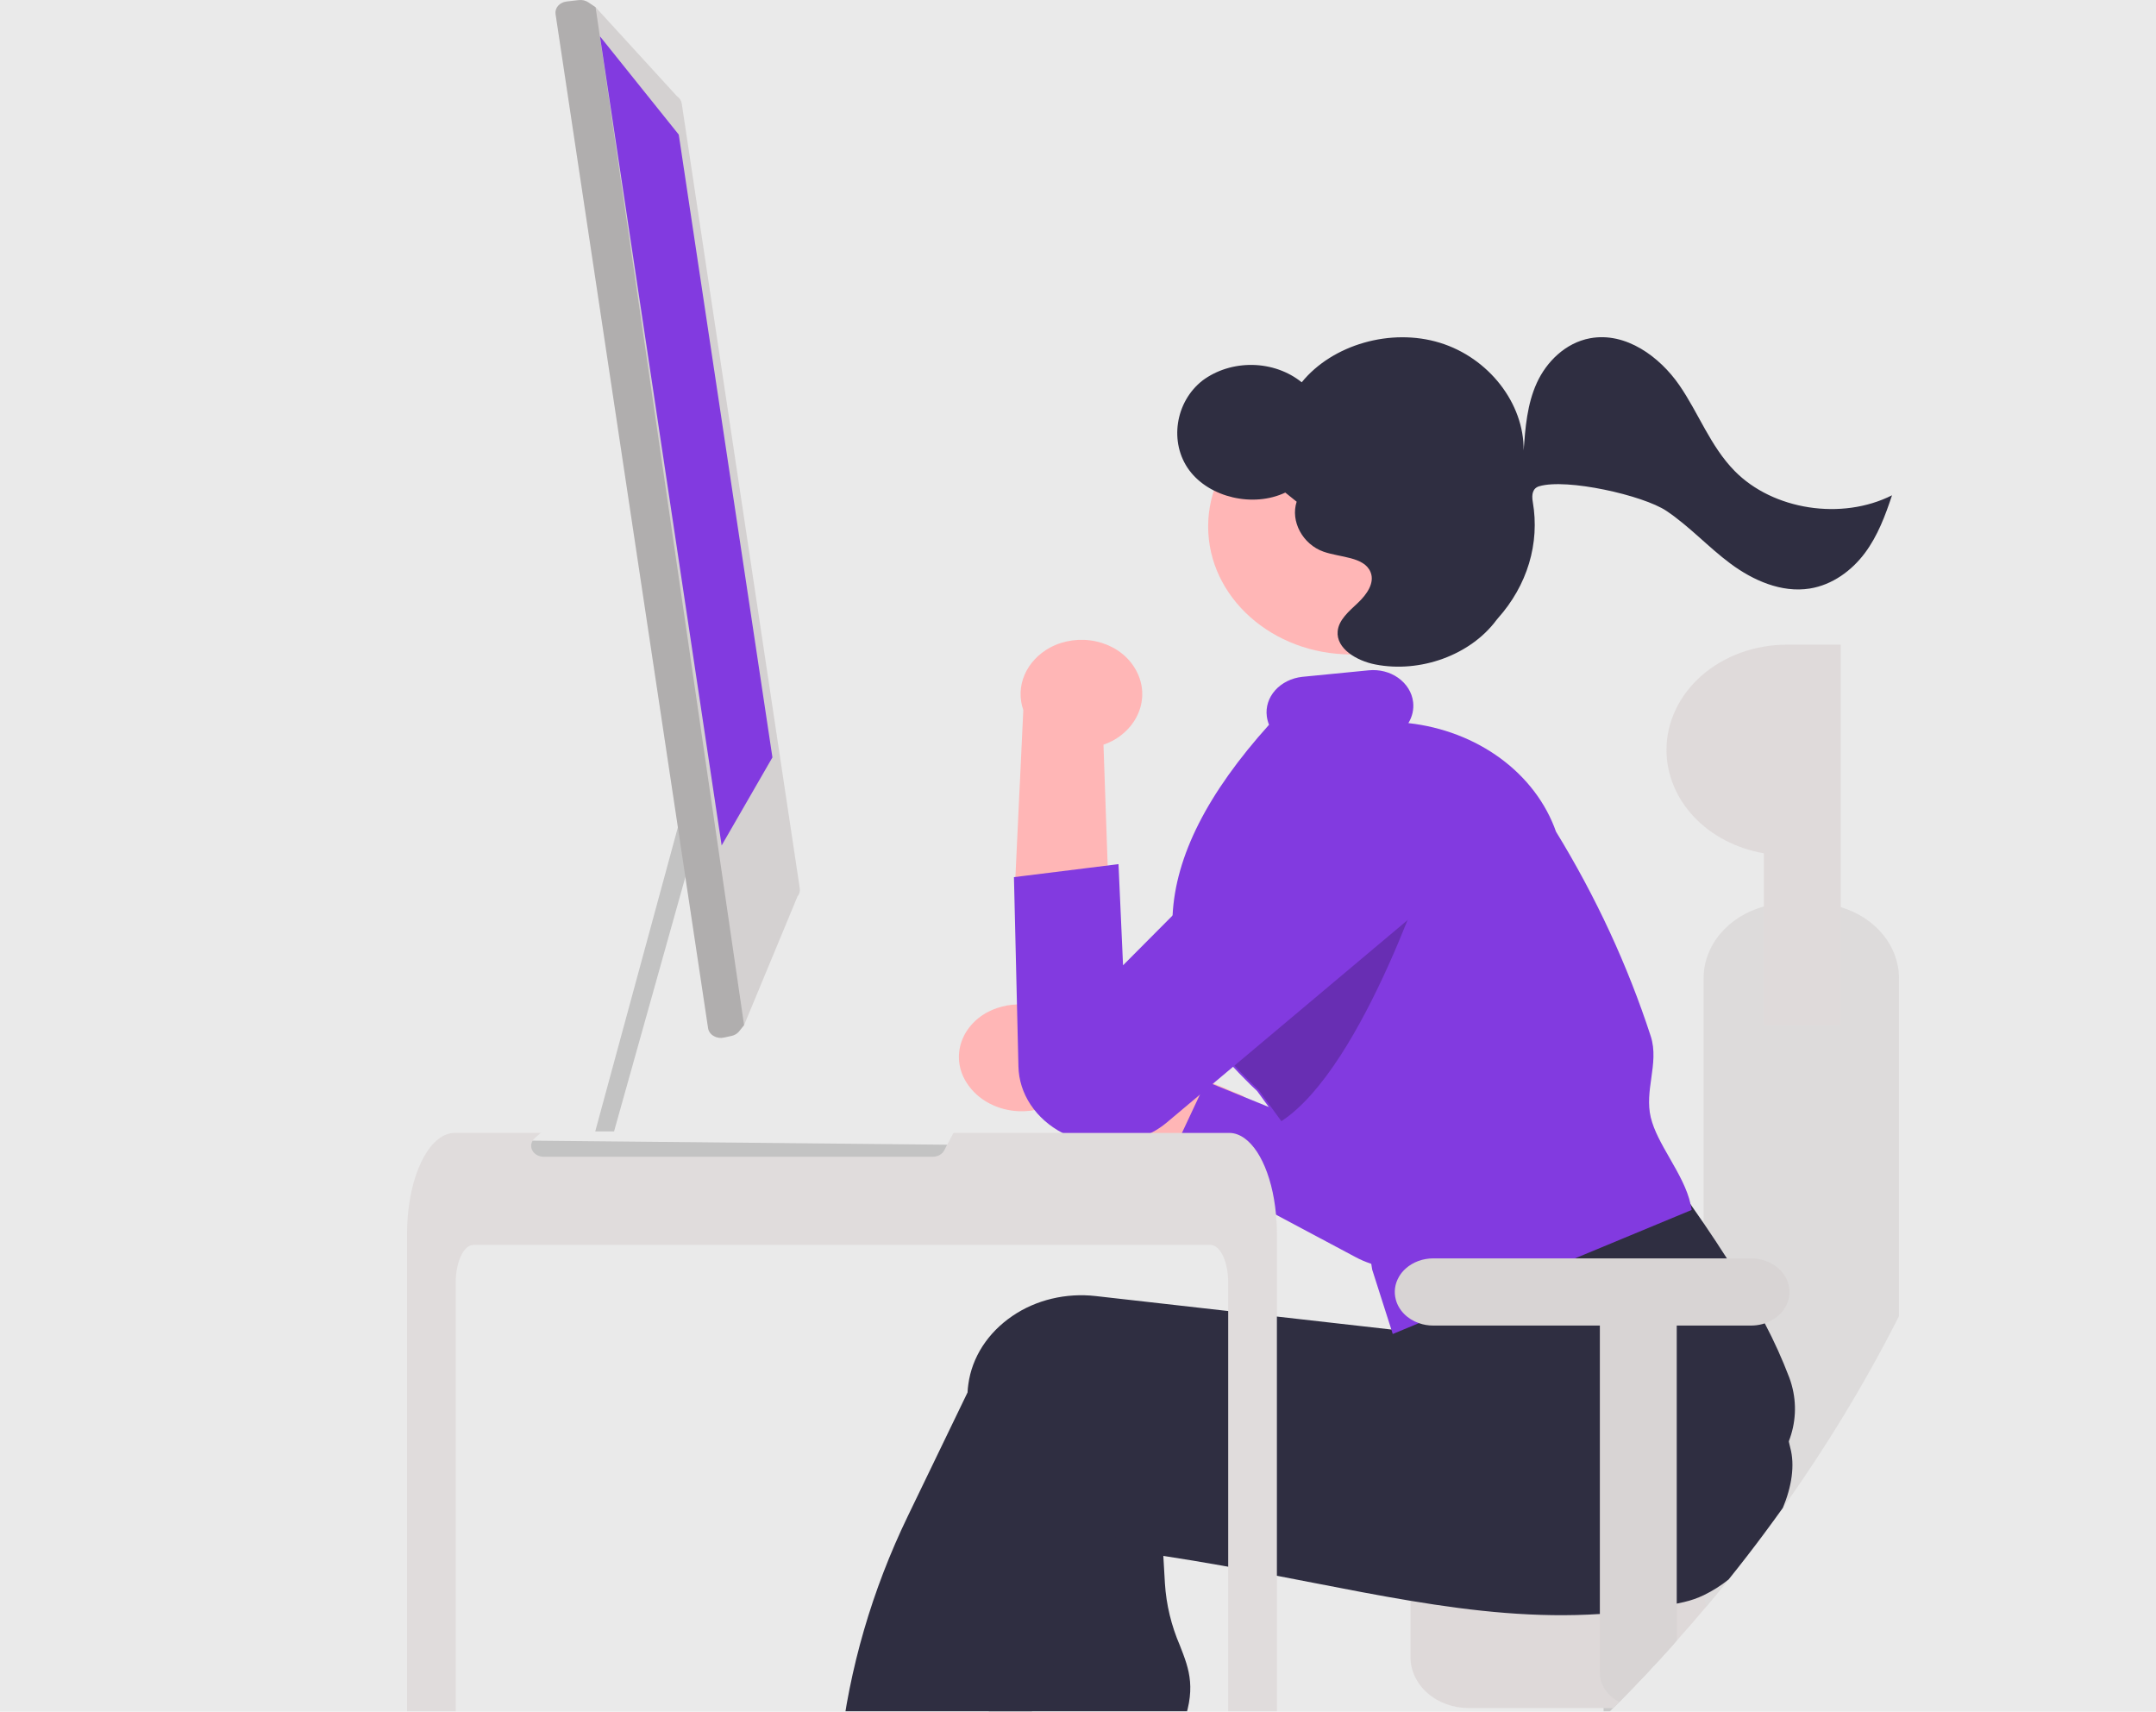 <svg width="1771" height="1406" viewBox="0 0 1771 1406" fill="none" xmlns="http://www.w3.org/2000/svg">
<rect width="1771" height="1406" fill="#EAEAEA"/>
<g clip-path="url(#clip0_0_1)">
<path d="M814.148 781.321C791.908 777.487 772.138 766.468 758.781 750.463C757.459 748.876 754.711 750.752 756.031 752.337C769.966 768.97 790.566 780.4 813.72 784.345C815.928 784.72 816.343 781.694 814.148 781.321V781.321Z" fill="#EAEAEA"/>
<path d="M731.833 630.462C728.739 633.175 724.922 635.174 720.726 636.279C716.529 637.384 712.084 637.562 707.79 636.795C705.589 636.396 705.176 639.423 707.362 639.819C712.111 640.647 717.02 640.446 721.659 639.234C726.299 638.022 730.528 635.835 733.977 632.865C734.329 632.609 734.557 632.245 734.613 631.848C734.669 631.451 734.55 631.05 734.28 630.727C733.994 630.41 733.577 630.204 733.118 630.155C732.66 630.105 732.198 630.216 731.833 630.462L731.833 630.462Z" fill="#EAEAEA"/>
<path d="M1374.52 1321.12V1350.73C1360.16 1366.78 1345.36 1382.51 1330.13 1397.92C1328.49 1399.6 1326.82 1401.25 1325.11 1402.94C1322.53 1405.57 1319.88 1408.18 1317.22 1410.78V1321.12H1374.52Z" fill="#CACACA"/>
<path d="M1206.4 1259.36C1193.73 1259.37 1181.59 1263.77 1172.63 1271.6C1163.68 1279.43 1158.64 1290.04 1158.62 1301.11V1361.19C1158.64 1372.26 1163.68 1382.87 1172.63 1390.69C1181.59 1398.52 1193.73 1402.92 1206.4 1402.94H1325.11C1326.82 1401.25 1328.49 1399.6 1330.13 1397.92C1345.36 1382.51 1360.16 1366.78 1374.52 1350.73C1375.47 1349.69 1376.41 1348.64 1377.32 1347.59C1385.54 1338.41 1393.61 1329.07 1401.54 1319.66C1407.72 1312.29 1413.86 1304.86 1419.86 1297.36C1419.9 1297.33 1419.94 1297.33 1419.94 1297.29C1429.97 1284.84 1439.75 1272.19 1449.28 1259.36H1206.4Z" fill="#DED9D9"/>
<path d="M1512.07 745.097C1504.77 742.896 1497.1 741.779 1489.38 741.793H1469.86C1462.75 741.797 1455.68 742.729 1448.88 744.557C1434.54 748.494 1422.02 756.322 1413.12 766.903C1404.22 777.484 1399.41 790.268 1399.39 803.399V1304.6C1399.39 1306.48 1399.5 1308.32 1399.68 1310.13C1400 1313.35 1400.62 1316.53 1401.54 1319.66C1407.72 1312.29 1413.86 1304.86 1419.86 1297.36C1419.9 1297.33 1419.94 1297.33 1419.94 1297.29C1429.97 1284.84 1439.75 1272.19 1449.28 1259.36C1454.41 1252.46 1459.5 1245.51 1464.48 1238.52C1500.47 1188.05 1532.35 1135.43 1559.88 1081.05V803.399C1559.87 790.537 1555.25 778.002 1546.68 767.548C1538.1 757.094 1526 749.244 1512.07 745.097Z" fill="#DDDBDB"/>
<path d="M795.375 891.307C802.435 901.326 813.698 908.537 826.759 911.401C839.819 914.264 853.643 912.552 865.28 906.632C867.62 905.394 869.839 903.989 871.913 902.431L1028.41 980.908L1021.61 900.35L874.043 838.178C866.014 831.13 855.535 826.609 844.249 825.325C832.963 824.04 821.509 826.064 811.681 831.08C800.432 836.982 792.326 846.548 789.148 857.672C785.97 868.797 787.979 880.569 794.734 890.399C794.943 890.704 795.157 891.006 795.375 891.307Z" fill="#FFB6B6"/>
<path d="M961.126 951.357L988.789 966.089L1113.03 1032.29C1121.18 1036.75 1130.26 1039.76 1139.75 1041.15C1149.23 1042.54 1158.94 1042.29 1168.32 1040.4C1177.69 1038.52 1186.55 1035.04 1194.38 1030.16C1202.22 1025.28 1208.88 1019.1 1213.98 1011.98L1214.02 1011.92C1223.22 998.676 1226.47 982.924 1223.16 967.706L1167.94 726.642C1165.9 717.179 1161.54 708.212 1155.17 700.354C1148.8 692.497 1140.56 685.934 1131.02 681.114C1121.48 676.295 1110.86 673.332 1099.89 672.429C1088.92 671.526 1077.86 672.704 1067.45 675.882C1049.97 681.251 1035.48 692.24 1026.94 706.612C1018.39 720.985 1016.44 737.661 1021.47 753.249L1079.21 924.328L990.703 888.271L961.126 951.357Z" fill="#823AE0"/>
<path d="M1470.55 1189.05C1470.51 1188.95 1470.44 1188.6 1470.33 1188.06L1470.22 1187.71C1469.97 1186.57 1469.68 1185.3 1469.35 1183.9C1461.93 1151.71 1452.4 1119.92 1440.81 1088.68C1433.94 1069.55 1424.84 1051.09 1413.65 1033.59C1413.28 1033.01 1412.88 1032.44 1412.48 1031.87L1411.14 1029.96L1399.83 1033.59L1399.39 1033.71L1227.49 1088.77L1177.78 1104.69L1176.22 1105.2L1167.75 1135.38L1048.89 1121.94L952.029 1110.98L924.214 1107.84C912.156 1106.46 899.906 1107.2 888.176 1110.01C876.447 1112.81 865.474 1117.62 855.895 1124.17C845.899 1130.94 837.545 1139.38 831.321 1149.01C825.098 1158.63 821.128 1169.24 819.644 1180.21C819.281 1182.63 819.063 1185.08 818.954 1187.49L810.555 1461.27V1461.62L814.445 1468.42L895.708 1610.88H952.029L985.261 1610.85H1012.28L956.101 1486.66L957.373 1484.97C962.659 1477.89 965.991 1469.84 967.108 1461.44C968.224 1453.04 967.095 1444.53 963.809 1436.58L970.136 1420.57C983.261 1387.5 977.044 1371.61 969.19 1351.53C962.136 1335.2 957.992 1318.02 956.901 1300.6L955.592 1277.95C988.57 1283 1019.29 1288.62 1048.89 1294.28C1058.78 1296.15 1068.57 1298.05 1078.27 1299.96C1105.86 1305.33 1132.52 1310.51 1158.62 1314.83C1211.49 1323.63 1262.14 1329 1314.17 1325.67C1315.19 1325.6 1316.2 1325.54 1317.22 1325.44C1329.87 1324.55 1342.6 1323.12 1355.47 1321.12C1362.71 1319.98 1369.98 1318.68 1377.32 1317.15C1379.36 1316.71 1381.43 1316.26 1383.47 1315.82C1389.12 1314.51 1394.57 1312.6 1399.68 1310.13C1406.96 1306.58 1413.73 1302.29 1419.86 1297.36C1419.9 1297.33 1419.94 1297.33 1419.94 1297.29C1429.97 1284.84 1439.75 1272.19 1449.28 1259.36C1454.4 1252.46 1459.5 1245.51 1464.48 1238.52C1471.75 1221.07 1474.51 1203.47 1470.55 1189.05Z" fill="#2F2E41"/>
<path d="M1471.75 1137.61C1471.2 1135.57 1470.51 1133.51 1469.78 1131.51C1464.01 1116.35 1457.29 1101.48 1449.64 1086.96C1441.06 1070.44 1430.77 1052.75 1418.52 1033.59C1412.59 1024.31 1406.22 1014.66 1399.39 1004.64C1395.98 999.622 1392.42 994.507 1388.74 989.297C1388.6 989.057 1388.44 988.824 1388.27 988.598L1387.21 987.072L1217.12 1006.96L1153.79 1014.36L1150 1041.94L1149.1 1048.77C1149.06 1048.77 1149.06 1048.77 1149.1 1048.81L1146.55 1067.42V1067.46L1143.17 1092.05L1142.88 1092.02L1048.89 1081.37L952.028 1070.41L899.998 1064.53C887.94 1063.16 875.69 1063.9 863.961 1066.7C852.232 1069.5 841.259 1074.32 831.679 1080.86C821.683 1087.64 813.33 1096.08 807.106 1105.7C800.882 1115.32 796.913 1125.93 795.429 1136.91C795.102 1139.13 794.884 1141.42 794.775 1143.68L745.69 1245.32C716.318 1306.1 697.612 1370.41 690.205 1436.07L654.21 1536.63L659.336 1537.05L735.618 1543.24L755.761 1544.89L800.12 1488.31C805.173 1481.86 809.973 1475.22 814.445 1468.42C821.808 1457.31 828.354 1445.81 834.043 1433.98L929.995 1234.45C937.412 1235.56 944.757 1236.62 952.028 1237.63C985.661 1242.39 1017.95 1246.28 1048.89 1249.29C1149.5 1259.1 1236.61 1259.87 1314.17 1251.54C1335.95 1249.22 1357 1246.17 1377.32 1242.39C1384.78 1241.03 1392.13 1239.55 1399.39 1237.98C1401.1 1237.63 1402.77 1237.28 1404.45 1236.9C1419.47 1233.51 1433.29 1226.88 1444.63 1217.63C1455.96 1208.37 1464.46 1196.77 1469.35 1183.9C1475.18 1168.98 1476.01 1152.92 1471.75 1137.61V1137.61Z" fill="#2F2E41"/>
<path d="M1110.06 537.533C1175.04 537.533 1227.72 490.478 1227.72 432.433C1227.72 374.387 1175.04 327.332 1110.06 327.332C1045.09 327.332 992.41 374.387 992.41 432.433C992.41 490.478 1045.09 537.533 1110.06 537.533Z" fill="#FFB6B6"/>
<path d="M1389.43 992.823C1389.25 991.648 1389.03 990.472 1388.74 989.297C1385.94 976.397 1378.67 963.752 1371.65 951.488C1364.96 939.796 1358.6 928.739 1355.98 917.746C1353.4 906.912 1354.93 896.046 1356.42 885.561C1358.02 874.187 1359.69 862.431 1355.94 851.025C1336.95 792.774 1310.86 736.47 1278.14 683.078C1269.88 659.601 1254.05 638.703 1232.54 622.891C1211.03 607.078 1184.76 597.021 1156.88 593.926C1160.13 588.614 1161.49 582.571 1160.77 576.579C1160.31 572.707 1158.98 568.952 1156.85 565.532C1154.72 562.113 1151.84 559.096 1148.37 556.658C1145.03 554.31 1141.2 552.562 1137.09 551.515C1132.97 550.468 1128.67 550.142 1124.41 550.557L1069.72 555.927C1060.96 556.889 1052.98 560.836 1047.52 566.911C1042.07 572.986 1039.58 580.696 1040.6 588.366C1040.91 590.727 1041.52 593.051 1042.42 595.292C991.66 651.783 965.591 703.254 963.191 751.928V751.96C962.9 757.582 962.936 763.212 963.3 768.831C964.45 787.002 968.969 804.89 976.681 821.795C985.785 841.325 997.975 859.644 1012.89 876.22C1015.95 879.588 1019.11 882.892 1022.38 886.133C1025.44 889.31 1028.86 892.646 1032.64 896.141L1042.2 909.231L1051.11 921.464L1098.74 1017.51L1122.99 1016.81L1126.37 1037.94L1127.17 1042.86L1142.88 1092.02L1144.04 1095.7L1165.53 1086.77L1293.73 1033.59L1389.58 993.808L1389.43 992.823Z" fill="#823AE0"/>
<path opacity="0.2" d="M978.119 821.286C989.052 844.683 1004.42 866.303 1023.58 885.236C1026.86 888.659 1030.32 892.023 1033.95 895.392L1052.56 920.91C1121.17 875.973 1176.75 699.039 1176.75 699.039L1099.34 685.881L978.119 821.286Z" fill="black"/>
<path d="M931.255 547.352C938.034 557.526 940.002 569.61 936.74 581.033C933.478 592.456 925.244 602.315 913.79 608.514C911.439 609.742 908.976 610.798 906.426 611.671L911.905 769.27L833.803 726.308L840.573 583.235C837.25 573.714 837.628 563.5 841.646 554.186C845.665 544.872 853.099 536.983 862.789 531.75C873.989 525.829 887.423 524.039 900.135 526.773C912.846 529.507 923.794 536.542 930.57 546.33C930.804 546.668 931.032 547.008 931.255 547.352Z" fill="#FFB6B6"/>
<path d="M918.77 709.781L832.881 720.453L836.574 875.876C836.788 886.963 840.243 897.819 846.611 907.411C852.978 917.003 862.047 925.013 872.956 930.679V930.679C886.282 937.531 901.796 940.411 917.159 938.887C932.522 937.363 946.902 931.516 958.131 922.229L1160.91 751.795C1175.17 739.968 1183.71 723.814 1184.77 706.654C1185.82 689.494 1179.31 672.634 1166.57 659.541C1154.09 646.633 1136.26 638.585 1116.99 637.168C1097.71 635.752 1078.59 641.082 1063.82 651.988C1063.24 652.414 1062.67 652.849 1062.11 653.291C1060.1 654.856 1058.2 656.515 1056.4 658.26L922.503 792.858L918.77 709.781Z" fill="#823AE0"/>
<path d="M1424.89 386.851C1404.89 366.472 1395.38 339.434 1379.4 316.292C1363.41 293.151 1335.59 272.439 1306.2 277.824C1285.94 281.537 1270.28 297.159 1262.35 314.577C1254.43 331.994 1252.94 351.202 1251.55 370.02C1252.04 331.349 1222.89 293.861 1182.72 281.522C1142.56 269.183 1094.5 282.947 1069.26 314.013C1058.25 305.094 1043.88 300.015 1028.86 299.74C1013.85 299.464 999.245 304.011 987.814 312.519C965.241 330.149 960.246 363.703 976.846 386.19C993.447 408.677 1029.4 417.054 1055.78 404.583L1065.11 412.08C1059.86 428.125 1070.04 447.078 1087.15 453.118C1101.03 458.017 1120.62 457.201 1125.82 469.928C1129.45 478.82 1122.66 488.311 1115.45 495.144C1108.23 501.977 1099.67 509.034 1098.8 518.489C1097.49 532.756 1114.36 542.75 1129.7 545.76C1166.68 553.019 1207.72 538.053 1229.03 509.534C1229.44 508.984 1229.89 508.433 1230.37 507.882C1242.33 494.518 1251.05 479.163 1255.99 462.757C1260.93 446.35 1261.98 429.236 1259.1 412.459C1257.9 405.868 1259.11 400.965 1264.31 399.404C1286.79 392.656 1349.77 406.818 1368.83 419.617C1387.89 432.416 1403.15 449.354 1421.51 462.979C1439.87 476.604 1463.27 487.113 1486.58 483.403C1505.25 480.432 1521.14 468.587 1531.82 454.3C1542.5 440.013 1548.65 423.36 1554.16 406.809C1512.87 427.651 1456.37 418.927 1424.89 386.851Z" fill="#2F2E41"/>
<path d="M1048.88 1013.34V1617.64C1035.71 1625.55 1022.38 1633.25 1008.88 1640.74V1053.4C1008.88 1036.37 1002.34 1022.55 994.301 1022.52H388.955C380.883 1022.55 374.375 1036.37 374.339 1053.4V1833.27C366.267 1833.97 358.195 1834.64 350.123 1835.21C346.778 1835.47 343.397 1835.69 340.052 1835.91C338.125 1832.8 336.234 1829.65 334.344 1826.48V1013.34C334.344 1008.63 334.562 1003.9 334.925 999.229C338.197 959.577 354.45 930.601 373.466 930.538H1009.75C1012.06 930.551 1014.33 930.972 1016.44 931.777C1032.37 937.686 1044.95 963.612 1048.11 997.131C1048.62 1002.47 1048.91 1007.9 1048.88 1013.34Z" fill="#E0DCDC"/>
<path d="M577.368 741.652L535.261 903.546L508.355 929.301H488.943L568.948 634.946L572.903 684.952V684.987L577.368 741.652Z" fill="#EAEAEA"/>
<path d="M780.013 907.103L532.988 905.736L511.063 905.609L495.429 905.514L477.213 905.419H477.067C474.425 905.423 471.891 906.336 470.013 907.96L439.254 934.839C438.573 935.426 438.018 936.115 437.617 936.873C437.426 937.087 437.267 937.322 437.145 937.572C436.479 938.923 436.204 940.397 436.344 941.864C436.483 943.33 437.034 944.744 437.946 945.981C438.858 947.218 440.105 948.239 441.576 948.956C443.047 949.672 444.696 950.062 446.38 950.09H766.378C768.298 950.084 770.178 949.603 771.799 948.704C773.42 947.804 774.717 946.523 775.541 945.007L778.049 940.241L783.212 930.55L789.066 919.621C789.691 918.458 790.014 917.188 790.011 915.903C789.997 913.584 788.942 911.362 787.072 909.716C785.202 908.07 782.667 907.132 780.013 907.103V907.103Z" fill="#EAEAEA"/>
<path opacity="0.17" d="M778.049 940.233L775.523 945.016C774.701 946.528 773.407 947.807 771.791 948.705C770.175 949.603 768.301 950.085 766.385 950.094H446.375C444.692 950.067 443.042 949.679 441.572 948.963C440.102 948.247 438.856 947.226 437.944 945.989C437.033 944.752 436.484 943.339 436.346 941.873C436.208 940.407 436.485 938.934 437.153 937.584C437.266 937.332 437.423 937.096 437.617 936.885L778.049 940.233Z" fill="black"/>
<path opacity="0.17" d="M572.903 684.952V684.987L504.395 929.301H488.943L568.948 634.946L572.903 684.952Z" fill="black"/>
<path d="M656.973 729.72L560.003 85.034C559.648 82.618 558.209 80.424 556.004 78.934L489.248 5.922L483.249 1.887C481.026 0.417 478.233 -0.233 475.468 0.076L465.432 1.252C462.665 1.563 460.152 2.823 458.448 4.754C456.743 6.684 455.986 9.127 456.343 11.546V11.546L556.84 679.52V679.552L562.984 720.41L570.293 768.926V768.99L581.637 844.48C581.817 845.774 582.317 847.017 583.102 848.125C583.887 849.234 584.937 850.18 586.182 850.898C587.404 851.634 588.792 852.133 590.253 852.363C591.714 852.593 593.214 852.549 594.653 852.232L601.016 850.835C603.454 850.286 605.591 849.003 607.052 847.212L609.888 843.686L611.197 842.034L655.119 736.233C656.66 734.346 657.323 732.018 656.973 729.72V729.72Z" fill="#D4D1D1"/>
<path opacity="0.17" d="M489.231 5.925L611.208 842.048L609.883 843.684L607.057 847.201C605.598 848.995 603.459 850.279 601.02 850.826L594.648 852.225C593.205 852.538 591.704 852.581 590.241 852.351C588.778 852.122 587.387 851.626 586.159 850.894C584.931 850.163 583.893 849.214 583.113 848.109C582.334 847.003 581.829 845.766 581.634 844.479L456.358 11.556C455.995 9.137 456.746 6.692 458.446 4.757C460.146 2.822 462.656 1.556 465.423 1.237L475.484 0.082C476.849 -0.079 478.237 -0.002 479.568 0.311C480.898 0.623 482.144 1.164 483.233 1.901L489.231 5.925Z" fill="black"/>
<path d="M492.826 29.836L557.556 110.572L634.493 622.104L592.781 694.414L492.826 29.836Z" fill="#823AE0"/>
<path d="M1469.93 1061.17C1469.93 1066.75 1467.99 1072.21 1464.37 1076.82C1460.75 1081.42 1455.61 1084.96 1449.64 1086.96C1446.81 1087.91 1443.83 1088.49 1440.81 1088.68C1440.01 1088.74 1439.17 1088.77 1438.37 1088.77H1377.32V1347.59C1376.41 1348.64 1375.47 1349.69 1374.52 1350.73C1360.16 1366.78 1345.36 1382.51 1330.13 1397.92C1325.27 1395.52 1321.22 1392.04 1318.42 1387.82C1315.61 1383.6 1314.14 1378.81 1314.17 1373.93V1088.77H1177.31C1173.27 1088.79 1169.27 1088.11 1165.53 1086.77C1160.82 1085.13 1156.63 1082.51 1153.33 1079.15C1150.03 1075.79 1147.7 1071.77 1146.55 1067.46V1067.42C1144.85 1061.15 1145.76 1054.55 1149.1 1048.81C1149.06 1048.77 1149.06 1048.77 1149.1 1048.77C1150.54 1046.24 1152.43 1043.93 1154.7 1041.91C1157.64 1039.28 1161.16 1037.18 1165.04 1035.75C1168.92 1034.32 1173.1 1033.59 1177.31 1033.59H1438.37C1446.74 1033.59 1454.77 1036.49 1460.68 1041.66C1466.6 1046.83 1469.93 1053.84 1469.93 1061.16L1469.93 1061.17Z" fill="#D8D4D4"/>
<path d="M1467.84 529.499C1454.85 529.499 1441.98 531.736 1429.97 536.081C1417.97 540.426 1407.06 546.795 1397.87 554.825C1388.68 562.854 1381.39 572.386 1376.42 582.876C1371.45 593.367 1368.89 604.611 1368.89 615.966V615.966C1368.89 636.024 1376.88 655.457 1391.47 670.938C1406.06 686.42 1426.36 696.987 1448.89 700.831V842.25H1512.05V529.499H1467.84Z" fill="#DFDADA"/>
</g>
<defs>
<clipPath id="clip0_0_1">
<rect width="1771" height="1405.56" fill="white"/>
</clipPath>
</defs>
</svg>
